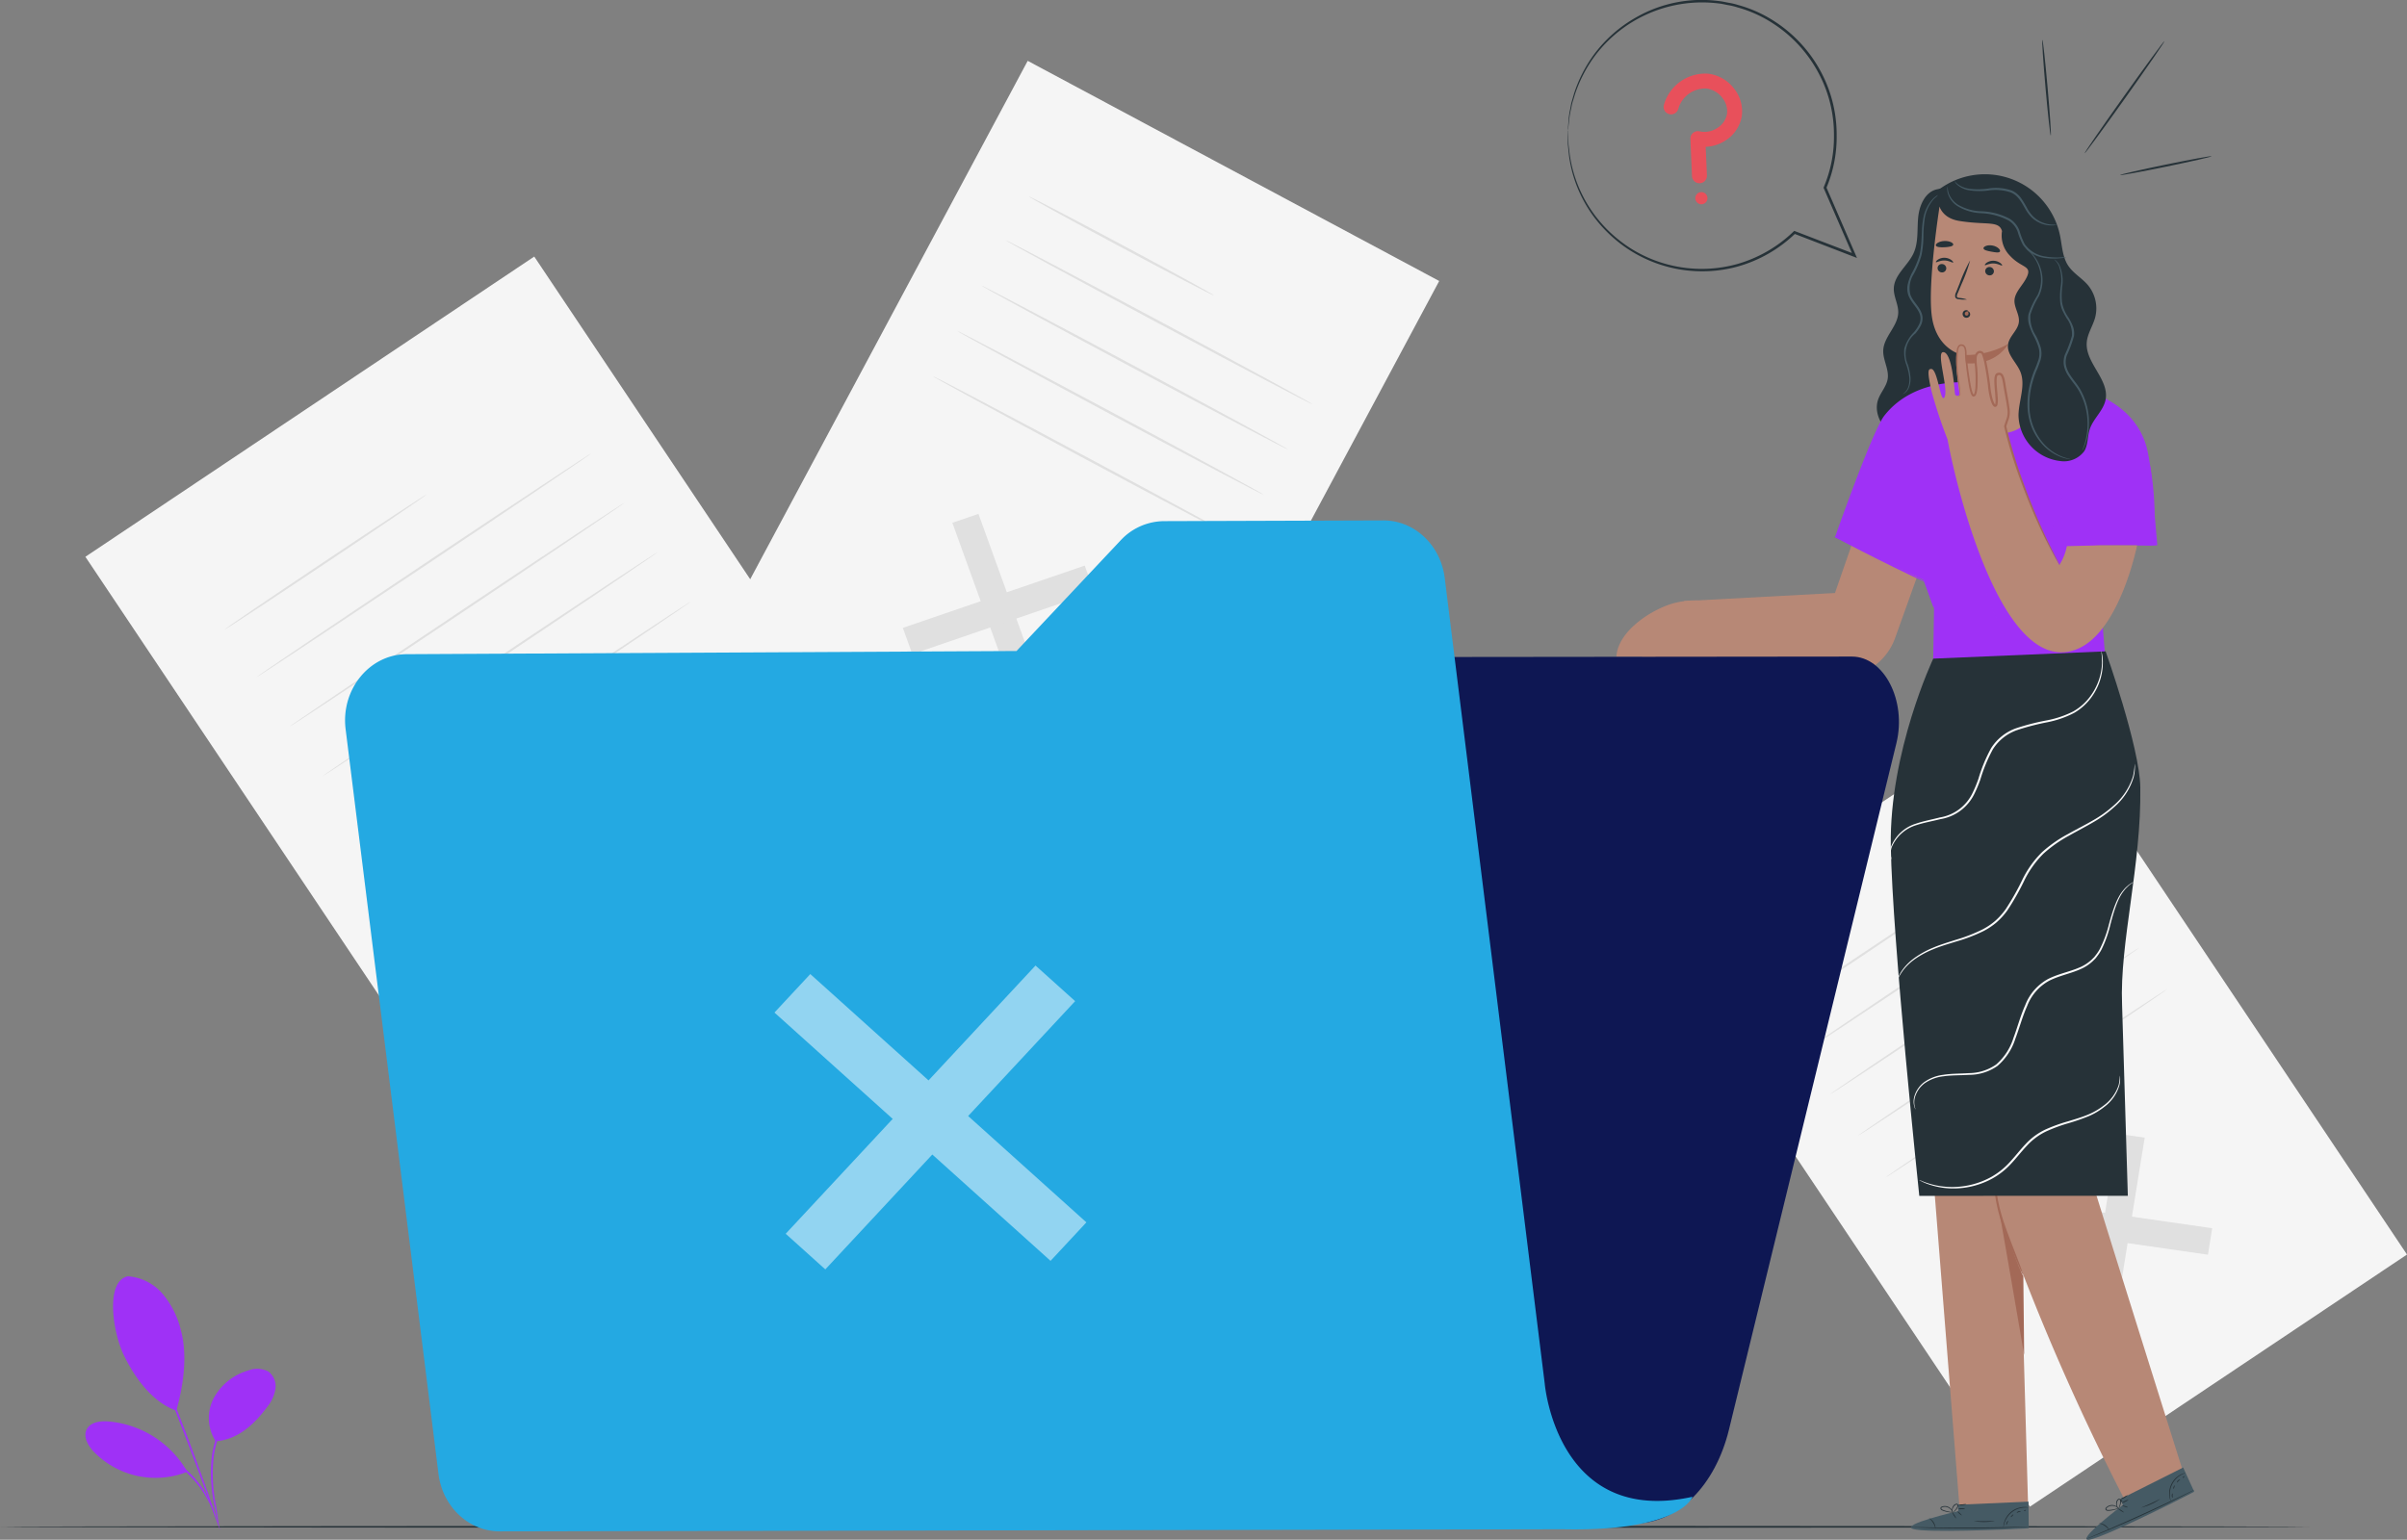 <svg xmlns="http://www.w3.org/2000/svg" xmlns:xlink="http://www.w3.org/1999/xlink" width="435.494" height="278.672" viewBox="0 0 435.494 278.672">
  <rect x="0" y="0" width="435.494" height="278.672" fill="#808080" stroke="none"/>
  <defs>
    <linearGradient id="linear-gradient" x1="0.5" x2="0.5" y2="1" gradientUnits="objectBoundingBox">
      <stop offset="0" stop-color="#9f31f6"/>
      <stop offset="1" stop-color="#9f31f6"/>
    </linearGradient>
  </defs>
  <g id="Group_17795" data-name="Group 17795" transform="translate(-86.334 -50.155)">
    <g id="Background_Complete" data-name="Background Complete" transform="translate(101.783 61.166)">
      <g id="Group_17565" data-name="Group 17565" transform="translate(0 35.426)">
        <g id="Group_17549" data-name="Group 17549">
          <rect id="Rectangle_1405" data-name="Rectangle 1405" width="97.727" height="143.9" transform="matrix(0.831, -0.556, 0.556, 0.831, 0, 54.333)" fill="#f5f5f5"/>
        </g>
        <g id="Group_17552" data-name="Group 17552" transform="translate(77.965 93.586)">
          <g id="Group_17550" data-name="Group 17550" transform="translate(0 14.535)">
            <path id="Path_6721" data-name="Path 6721" d="M256.671,277.441l-.922,5.705-40.381-5.817.922-5.705Z" transform="translate(-215.368 -271.624)" fill="#e0e0e0"/>
          </g>
          <g id="Group_17551" data-name="Group 17551" transform="translate(14.542)">
            <path id="Path_6722" data-name="Path 6722" d="M241.879,251.546l5.795.835-6.425,39.758-5.795-.835Z" transform="translate(-235.454 -251.546)" fill="#e0e0e0"/>
          </g>
        </g>
        <g id="Group_17554" data-name="Group 17554" transform="translate(87.448 45.406)">
          <g id="Group_17553" data-name="Group 17553">
            <path id="Path_6723" data-name="Path 6723" d="M228.466,184.995" transform="translate(-228.466 -184.995)" fill="none" stroke="#fff" stroke-width="1"/>
          </g>
        </g>
        <g id="Group_17556" data-name="Group 17556" transform="translate(25.166 43.052)">
          <g id="Group_17555" data-name="Group 17555">
            <path id="Path_6724" data-name="Path 6724" d="M179.007,181.745c.058.087-8.083,5.633-18.18,12.387s-18.333,12.161-18.391,12.074,8.081-5.632,18.181-12.388S178.949,181.658,179.007,181.745Z" transform="translate(-142.436 -181.744)" fill="#e0e0e0"/>
          </g>
        </g>
        <g id="Group_17558" data-name="Group 17558" transform="translate(30.934 35.554)">
          <g id="Group_17557" data-name="Group 17557">
            <path id="Path_6725" data-name="Path 6725" d="M211.08,171.387c.058.087-13.479,9.243-30.232,20.447S150.461,212.057,150.4,211.97s13.476-9.24,30.235-20.45S211.022,171.3,211.08,171.387Z" transform="translate(-150.403 -171.386)" fill="#e0e0e0"/>
          </g>
        </g>
        <g id="Group_17560" data-name="Group 17560" transform="translate(36.922 44.506)">
          <g id="Group_17559" data-name="Group 17559">
            <path id="Path_6726" data-name="Path 6726" d="M219.351,183.753c.058.087-13.479,9.243-30.232,20.448s-30.387,20.222-30.445,20.136,13.476-9.241,30.235-20.45S219.293,183.667,219.351,183.753Z" transform="translate(-158.675 -183.752)" fill="#e0e0e0"/>
          </g>
        </g>
        <g id="Group_17562" data-name="Group 17562" transform="translate(42.91 53.459)">
          <g id="Group_17561" data-name="Group 17561">
            <path id="Path_6727" data-name="Path 6727" d="M227.622,196.12c.058.086-13.479,9.242-30.232,20.447S167,236.79,166.946,236.7s13.476-9.241,30.235-20.45S227.564,196.033,227.622,196.12Z" transform="translate(-166.946 -196.119)" fill="#e0e0e0"/>
          </g>
        </g>
        <g id="Group_17564" data-name="Group 17564" transform="translate(48.898 62.412)">
          <g id="Group_17563" data-name="Group 17563">
            <path id="Path_6728" data-name="Path 6728" d="M235.894,208.486c.058.087-13.479,9.243-30.232,20.447s-30.387,20.223-30.445,20.136,13.476-9.24,30.235-20.449S235.836,208.4,235.894,208.486Z" transform="translate(-175.217 -208.485)" fill="#e0e0e0"/>
          </g>
        </g>
      </g>
      <g id="Group_17582" data-name="Group 17582" transform="translate(284.635 115.588)">
        <g id="Group_17566" data-name="Group 17566" transform="translate(0 0)">
          <rect id="Rectangle_1406" data-name="Rectangle 1406" width="82.074" height="120.851" transform="translate(0 45.63) rotate(-33.777)" fill="#f5f5f5"/>
        </g>
        <g id="Group_17569" data-name="Group 17569" transform="translate(65.478 78.597)">
          <g id="Group_17567" data-name="Group 17567" transform="translate(0 12.207)">
            <path id="Path_6729" data-name="Path 6729" d="M625.973,363.317l-.774,4.791-33.913-4.886.774-4.791Z" transform="translate(-591.285 -358.431)" fill="#e0e0e0"/>
          </g>
          <g id="Group_17568" data-name="Group 17568" transform="translate(12.213)">
            <path id="Path_6730" data-name="Path 6730" d="M613.55,341.569l4.866.7-5.4,33.39-4.866-.7Z" transform="translate(-608.155 -341.569)" fill="#e0e0e0"/>
          </g>
        </g>
        <g id="Group_17571" data-name="Group 17571" transform="translate(73.441 38.134)">
          <g id="Group_17570" data-name="Group 17570">
            <path id="Path_6731" data-name="Path 6731" d="M602.285,285.678" transform="translate(-602.285 -285.678)" fill="none" stroke="#fff" stroke-width="1"/>
          </g>
        </g>
        <g id="Group_17573" data-name="Group 17573" transform="translate(21.135 36.156)">
          <g id="Group_17572" data-name="Group 17572">
            <path id="Path_6732" data-name="Path 6732" d="M560.749,282.948c.058.087-6.771,4.756-15.252,10.428s-15.4,10.2-15.462,10.115,6.77-4.754,15.253-10.429S560.691,282.861,560.749,282.948Z" transform="translate(-530.034 -282.946)" fill="#e0e0e0"/>
          </g>
        </g>
        <g id="Group_17575" data-name="Group 17575" transform="translate(25.979 29.859)">
          <g id="Group_17574" data-name="Group 17574">
            <path id="Path_6733" data-name="Path 6733" d="M587.684,274.249c.058.087-11.3,7.788-25.372,17.2s-25.527,16.972-25.585,16.886,11.3-7.785,25.375-17.2S587.626,274.163,587.684,274.249Z" transform="translate(-536.726 -274.248)" fill="#e0e0e0"/>
          </g>
        </g>
        <g id="Group_17577" data-name="Group 17577" transform="translate(31.008 37.378)">
          <g id="Group_17576" data-name="Group 17576">
            <path id="Path_6734" data-name="Path 6734" d="M594.631,284.635c.058.086-11.3,7.787-25.373,17.2s-25.527,16.972-25.585,16.886,11.3-7.785,25.375-17.2S594.573,284.548,594.631,284.635Z" transform="translate(-543.673 -284.634)" fill="#e0e0e0"/>
          </g>
        </g>
        <g id="Group_17579" data-name="Group 17579" transform="translate(36.037 44.896)">
          <g id="Group_17578" data-name="Group 17578">
            <path id="Path_6735" data-name="Path 6735" d="M601.577,295.02c.058.087-11.3,7.788-25.373,17.2S550.677,329.19,550.619,329.1s11.3-7.785,25.375-17.2S601.519,294.934,601.577,295.02Z" transform="translate(-550.619 -295.019)" fill="#e0e0e0"/>
          </g>
        </g>
        <g id="Group_17581" data-name="Group 17581" transform="translate(41.066 52.415)">
          <g id="Group_17580" data-name="Group 17580">
            <path id="Path_6736" data-name="Path 6736" d="M608.524,305.406c.058.087-11.3,7.787-25.373,17.2s-25.527,16.972-25.585,16.886,11.3-7.785,25.375-17.2S608.466,305.32,608.524,305.406Z" transform="translate(-557.566 -305.405)" fill="#e0e0e0"/>
          </g>
        </g>
      </g>
      <g id="Group_17599" data-name="Group 17599" transform="translate(111.874)">
        <g id="Group_17583" data-name="Group 17583" transform="translate(0)">
          <rect id="Rectangle_1407" data-name="Rectangle 1407" width="84.413" height="124.295" transform="matrix(0.882, 0.472, -0.472, 0.882, 58.618, 0)" fill="#f5f5f5"/>
        </g>
        <g id="Group_17586" data-name="Group 17586" transform="translate(36.023 81.989)">
          <g id="Group_17584" data-name="Group 17584" transform="translate(8.96)">
            <path id="Path_6737" data-name="Path 6737" d="M341.051,219.732l-4.723,1.617-11.987-33.138,4.723-1.617Z" transform="translate(-324.341 -186.594)" fill="#e0e0e0"/>
          </g>
          <g id="Group_17585" data-name="Group 17585" transform="translate(0 9.365)">
            <path id="Path_6738" data-name="Path 6738" d="M344.875,199.529l1.72,4.755-32.91,11.271-1.72-4.755Z" transform="translate(-311.964 -199.529)" fill="#e0e0e0"/>
          </g>
        </g>
        <g id="Group_17588" data-name="Group 17588" transform="translate(100.98 63.011)">
          <g id="Group_17587" data-name="Group 17587">
            <path id="Path_6739" data-name="Path 6739" d="M401.689,160.379" transform="translate(-401.689 -160.379)" fill="none" stroke="#fff" stroke-width="1"/>
          </g>
        </g>
        <g id="Group_17590" data-name="Group 17590" transform="translate(58.806 24.536)">
          <g id="Group_17589" data-name="Group 17589">
            <path id="Path_6740" data-name="Path 6740" d="M376.946,125.158c-.058.109-7.608-3.815-16.86-8.763s-16.71-9.05-16.652-9.159S351.04,111.051,360.3,116,377,125.05,376.946,125.158Z" transform="translate(-343.434 -107.234)" fill="#e0e0e0"/>
          </g>
        </g>
        <g id="Group_17592" data-name="Group 17592" transform="translate(54.58 32.44)">
          <g id="Group_17591" data-name="Group 17591">
            <path id="Path_6741" data-name="Path 6741" d="M393.2,147.888c-.058.109-12.553-6.46-27.9-14.67s-27.754-14.957-27.7-15.066,12.55,6.458,27.906,14.671S393.255,147.779,393.2,147.888Z" transform="translate(-337.597 -118.151)" fill="#e0e0e0"/>
          </g>
        </g>
        <g id="Group_17594" data-name="Group 17594" transform="translate(50.192 40.643)">
          <g id="Group_17593" data-name="Group 17593">
            <path id="Path_6742" data-name="Path 6742" d="M387.136,159.22c-.059.109-12.553-6.46-27.9-14.67s-27.754-14.957-27.7-15.066,12.551,6.458,27.907,14.672S387.194,159.111,387.136,159.22Z" transform="translate(-331.536 -129.482)" fill="#e0e0e0"/>
          </g>
        </g>
        <g id="Group_17596" data-name="Group 17596" transform="translate(45.805 48.847)">
          <g id="Group_17595" data-name="Group 17595">
            <path id="Path_6743" data-name="Path 6743" d="M381.076,170.551c-.058.109-12.553-6.46-27.9-14.67s-27.754-14.957-27.7-15.066,12.55,6.458,27.907,14.672S381.134,170.443,381.076,170.551Z" transform="translate(-325.476 -140.814)" fill="#e0e0e0"/>
          </g>
        </g>
        <g id="Group_17598" data-name="Group 17598" transform="translate(41.417 57.051)">
          <g id="Group_17597" data-name="Group 17597">
            <path id="Path_6744" data-name="Path 6744" d="M375.015,181.883c-.059.109-12.553-6.46-27.9-14.67s-27.754-14.957-27.7-15.066,12.551,6.458,27.907,14.672S375.073,181.775,375.015,181.883Z" transform="translate(-319.415 -152.146)" fill="#e0e0e0"/>
          </g>
        </g>
      </g>
    </g>
    <g id="Floor" transform="translate(86.334 326.298)">
      <g id="Group_17604" data-name="Group 17604">
        <g id="Group_17603" data-name="Group 17603">
          <path id="Path_6746" data-name="Path 6746" d="M504.3,439.756c0,.1-93.571.189-208.971.189-115.44,0-208.992-.085-208.992-.189s93.552-.188,208.992-.188C410.726,439.568,504.3,439.653,504.3,439.756Z" transform="translate(-86.334 -439.568)" fill="#263238"/>
        </g>
      </g>
    </g>
    <g id="Plant" transform="translate(101.783 281.147)">
      <g id="Group_17614" data-name="Group 17614">
        <g id="Group_17605" data-name="Group 17605" transform="translate(5.006)">
          <path id="Path_6747" data-name="Path 6747" d="M117.266,377.2a9.126,9.126,0,0,1,6.36,3.257,16.111,16.111,0,0,1,3.238,6.524c1.225,4.578.472,9.98-.834,14.536-4.955-1.772-8.012-7.057-9.394-9.836-2.184-4.392-3.465-13.655.631-14.481" transform="translate(-114.589 -377.201)" fill="#9f31f6"/>
        </g>
        <g id="Group_17606" data-name="Group 17606" transform="translate(22.34 16.737)">
          <path id="Path_6748" data-name="Path 6748" d="M139.77,413.448a7.786,7.786,0,0,1-.365-7.809,10.342,10.342,0,0,1,6.227-5,4.355,4.355,0,0,1,3.665.175,3.331,3.331,0,0,1,1.281,3.122,6.746,6.746,0,0,1-1.425,3.2c-2.409,3.263-5.341,5.978-9.382,6.313" transform="translate(-138.532 -400.32)" fill="#9f31f6"/>
        </g>
        <g id="Group_17608" data-name="Group 17608" transform="translate(22.681 22.269)">
          <g id="Group_17607" data-name="Group 17607">
            <path id="Path_6749" data-name="Path 6749" d="M140.445,430.855a5.47,5.47,0,0,1-.222-.951l-.51-2.609a27.324,27.324,0,0,1-.542-8.763,16.725,16.725,0,0,1,3.251-8.121,11.393,11.393,0,0,1,1.88-1.9,7,7,0,0,1,.59-.424c.138-.091.214-.134.221-.124a17.855,17.855,0,0,0-2.5,2.6,17.27,17.27,0,0,0-3.1,8.02,29.422,29.422,0,0,0,.441,8.674c.177,1.108.321,2.005.4,2.629A5.157,5.157,0,0,1,140.445,430.855Z" transform="translate(-139.003 -407.961)" fill="#9f31f6"/>
          </g>
        </g>
        <g id="Group_17610" data-name="Group 17610" transform="translate(9.279 6.968)">
          <g id="Group_17609" data-name="Group 17609">
            <path id="Path_6750" data-name="Path 6750" d="M120.493,386.826a2,2,0,0,1,.2.376l.511,1.1c.438.961,1.053,2.359,1.8,4.093,1.493,3.467,3.489,8.286,5.572,13.656s3.858,10.278,5.093,13.846c.618,1.783,1.105,3.23,1.43,4.235.15.476.271.86.366,1.159a1.929,1.929,0,0,1,.106.412,2.025,2.025,0,0,1-.171-.389l-.428-1.137-1.532-4.2c-1.293-3.545-3.1-8.433-5.184-13.8s-4.041-10.2-5.476-13.686l-1.7-4.134c-.185-.463-.334-.838-.451-1.129A1.969,1.969,0,0,1,120.493,386.826Z" transform="translate(-120.492 -386.826)" fill="#9f31f6"/>
          </g>
        </g>
        <g id="Group_17611" data-name="Group 17611" transform="translate(0 26.239)">
          <path id="Path_6751" data-name="Path 6751" d="M125.914,422.247a18.209,18.209,0,0,0-14.133-8.781c-1.465-.106-3.227.14-3.88,1.455s.221,2.878,1.218,3.959a15.56,15.56,0,0,0,16.849,3.761" transform="translate(-107.674 -413.445)" fill="#9f31f6"/>
        </g>
        <g id="Group_17613" data-name="Group 17613" transform="translate(6.338 30.171)">
          <g id="Group_17612" data-name="Group 17612">
            <path id="Path_6752" data-name="Path 6752" d="M116.429,418.888a4.746,4.746,0,0,1,.917.034,8.884,8.884,0,0,1,1.07.124c.413.077.893.122,1.4.264a16.125,16.125,0,0,1,1.669.464,18.11,18.11,0,0,1,1.862.707,20.279,20.279,0,0,1,3.922,2.325,19.849,19.849,0,0,1,3.242,3.208,17.324,17.324,0,0,1,1.142,1.633,14.565,14.565,0,0,1,.849,1.512,13.472,13.472,0,0,1,.583,1.3,8.208,8.208,0,0,1,.364,1.014,4.762,4.762,0,0,1,.239.886c-.073.026-.426-1.24-1.4-3.093a15.911,15.911,0,0,0-.874-1.47,18.338,18.338,0,0,0-1.149-1.588,20.591,20.591,0,0,0-3.2-3.133,21.047,21.047,0,0,0-3.842-2.309,18.891,18.891,0,0,0-1.822-.726,17.056,17.056,0,0,0-1.637-.5C117.731,419.033,116.421,418.962,116.429,418.888Z" transform="translate(-116.429 -418.876)" fill="#9f31f6"/>
          </g>
        </g>
      </g>
    </g>
    <g id="Character" transform="translate(378.781 57.36)">
      <g id="Group_17780" data-name="Group 17780">
        <g id="Group_17618" data-name="Group 17618" transform="translate(47.12 25.567)">
          <g id="Group_17615" data-name="Group 17615">
            <path id="Path_6753" data-name="Path 6753" d="M566.225,104.9c-2.128.49-3.165,2.939-3.367,5.115s.076,4.472-.838,6.456c-1.028,2.233-3.484,3.88-3.565,6.337-.05,1.5.84,2.907.8,4.405-.07,2.461-2.579,4.321-2.711,6.779-.095,1.77,1.084,3.469.8,5.219-.221,1.362-1.281,2.435-1.729,3.739-.894,2.6.893,5.464,3.221,6.929a10.557,10.557,0,0,0,15.382-4.915c1.288-3.127,1.006-6.647.727-10.017Q573.634,119.2,573,103.4" transform="translate(-555.378 -103.399)" fill="#263238"/>
          </g>
          <g id="Group_17617" data-name="Group 17617" transform="translate(4.664 2.335)">
            <g id="Group_17616" data-name="Group 17616">
              <path id="Path_6754" data-name="Path 6754" d="M561.823,142.851a2.553,2.553,0,0,0,.973-1.157,4.107,4.107,0,0,0,.248-1.767,9.788,9.788,0,0,0-.528-2.344,6.689,6.689,0,0,1-.378-2.968,6.77,6.77,0,0,1,1.725-2.963,6.607,6.607,0,0,0,.977-1.486,2.4,2.4,0,0,0,.114-1.736c-.374-1.183-1.533-2.053-2.065-3.418a3.689,3.689,0,0,1-.117-2.113,8.575,8.575,0,0,1,.7-1.9,16.22,16.22,0,0,0,1.439-3.406c.508-2.3.271-4.489.617-6.289a6.982,6.982,0,0,1,1.83-3.858,4.124,4.124,0,0,1,.957-.682,1.651,1.651,0,0,1,.383-.143,5.849,5.849,0,0,0-1.236.929,7.044,7.044,0,0,0-1.672,3.8,23.706,23.706,0,0,0-.2,2.926,17.886,17.886,0,0,1-.34,3.4,16.155,16.155,0,0,1-1.443,3.486,4.762,4.762,0,0,0-.562,3.718c.46,1.232,1.626,2.107,2.063,3.439a2.764,2.764,0,0,1-.135,1.99,6.916,6.916,0,0,1-1.038,1.562,4.748,4.748,0,0,0-1.361,5.639,9.658,9.658,0,0,1,.482,2.408,4.131,4.131,0,0,1-.324,1.835,2.2,2.2,0,0,1-.742.914A1.2,1.2,0,0,1,561.823,142.851Z" transform="translate(-561.821 -106.624)" fill="#455a64"/>
            </g>
          </g>
        </g>
        <path id="Path_6755" data-name="Path 6755" d="M539.335,180.366,532.8,199.2l-27.252,1.461L501,210.778l28.451,2.879a10.75,10.75,0,0,0,14.227-6.309l7.593-21.194Z" transform="translate(-493.248 -99.079)" fill="#b78876"/>
        <g id="Group_17623" data-name="Group 17623" transform="translate(51.813 134.083)">
          <g id="Group_17621" data-name="Group 17621">
            <g id="Group_17619" data-name="Group 17619">
              <path id="Path_6756" data-name="Path 6756" d="M612.5,378.106s-19.972-63.431-20.4-65.491c-.383-1.861,7.248-47.508,8.209-59.322L573.333,254.3l0,.2-11.47.636L572.133,384.86h12.418l-1.231-43.04a419.186,419.186,0,0,0,18.63,41.508Z" transform="translate(-561.86 -253.293)" fill="#b78876"/>
            </g>
            <g id="Group_17620" data-name="Group 17620" transform="translate(17.165 76.557)">
              <path id="Path_6757" data-name="Path 6757" d="M590.372,386.437c.011-.394-.151-14.42-.151-14.42-.155.839-4.761-12.179-4.649-12.97C585.629,358.637,590.372,386.437,590.372,386.437Z" transform="translate(-585.57 -359.042)" fill="#a36957"/>
            </g>
          </g>
          <g id="Group_17622" data-name="Group 17622" transform="translate(16.542 70.399)">
            <path id="Path_6758" data-name="Path 6758" d="M584.809,350.535a2.905,2.905,0,0,0-.08.786,20.728,20.728,0,0,0,.017,2.15c.017.455.064.951.124,1.483s.14,1.1.264,1.69a28.831,28.831,0,0,0,1.015,3.779c.9,2.624,1.9,4.919,2.6,6.585l.864,1.961a2.9,2.9,0,0,0,.368.7,2.963,2.963,0,0,0-.219-.759c-.167-.479-.42-1.166-.743-2.01-.638-1.693-1.589-4.006-2.483-6.607a32.773,32.773,0,0,1-1.033-3.723c-.131-.578-.215-1.137-.3-1.659s-.136-1.011-.172-1.46c-.085-.9-.124-1.626-.146-2.131A2.939,2.939,0,0,0,584.809,350.535Z" transform="translate(-584.709 -350.535)" fill="#a36957"/>
          </g>
        </g>
        <g id="Group_17655" data-name="Group 17655" transform="translate(53.305 264.57)">
          <g id="Group_17654" data-name="Group 17654" transform="translate(0 0)">
            <g id="Group_17625" data-name="Group 17625" transform="translate(0.001)">
              <g id="Group_17624" data-name="Group 17624">
                <path id="Path_6759" data-name="Path 6759" d="M572.469,435.254l-.005-1.166,12.72-.554.035,4.811-.785.053c-3.491.2-17.767.793-20.1.093C561.724,437.708,572.469,435.254,572.469,435.254Z" transform="translate(-563.923 -433.534)" fill="#455a64"/>
              </g>
            </g>
            <g id="Group_17627" data-name="Group 17627" transform="translate(0 4.512)">
              <g id="Group_17626" data-name="Group 17626">
                <path id="Path_6760" data-name="Path 6760" d="M585.4,439.773a1.11,1.11,0,0,1-.217.025l-.625.04-2.3.108c-1.942.077-4.628.147-7.594.161s-5.653-.035-7.6-.095l-2.3-.087-.625-.035a1.108,1.108,0,0,1-.218-.022,1.2,1.2,0,0,1,.219-.008l.626.006,2.3.038c1.943.032,4.628.062,7.593.049s5.648-.067,7.591-.116l2.3-.059.625-.012A1.2,1.2,0,0,1,585.4,439.773Z" transform="translate(-563.921 -439.767)" fill="#263238"/>
              </g>
            </g>
            <g id="Group_17629" data-name="Group 17629" transform="translate(3.205 2.951)">
              <g id="Group_17628" data-name="Group 17628">
                <path id="Path_6761" data-name="Path 6761" d="M569.57,439.589a3.343,3.343,0,0,0-1.221-1.974,2.043,2.043,0,0,1,1.221,1.974Z" transform="translate(-568.349 -437.61)" fill="#263238"/>
              </g>
            </g>
            <g id="Group_17631" data-name="Group 17631" transform="translate(7.476 1.969)">
              <g id="Group_17630" data-name="Group 17630">
                <path id="Path_6762" data-name="Path 6762" d="M574.926,437.306c-.036.022-.216-.194-.4-.484s-.307-.544-.272-.566.215.193.4.484S574.962,437.283,574.926,437.306Z" transform="translate(-574.247 -436.254)" fill="#263238"/>
              </g>
            </g>
            <g id="Group_17633" data-name="Group 17633" transform="translate(8.382 1.765)">
              <g id="Group_17632" data-name="Group 17632">
                <path id="Path_6763" data-name="Path 6763" d="M576.294,436.682c-.028.032-.228-.1-.447-.3s-.374-.379-.345-.41.229.1.447.3S576.322,436.651,576.294,436.682Z" transform="translate(-575.498 -435.971)" fill="#263238"/>
              </g>
            </g>
            <g id="Group_17635" data-name="Group 17635" transform="translate(8.498 1.211)">
              <g id="Group_17634" data-name="Group 17634">
                <path id="Path_6764" data-name="Path 6764" d="M576.982,435.274a1.477,1.477,0,0,1-.66.087,1.5,1.5,0,0,1-.662-.067,1.487,1.487,0,0,1,.66-.087A1.506,1.506,0,0,1,576.982,435.274Z" transform="translate(-575.66 -435.207)" fill="#263238"/>
              </g>
            </g>
            <g id="Group_17637" data-name="Group 17637" transform="translate(8.543 0.423)">
              <g id="Group_17636" data-name="Group 17636">
                <path id="Path_6765" data-name="Path 6765" d="M577.218,434.131a1.864,1.864,0,0,1-1.5.118,4.141,4.141,0,0,1,.749-.054A4.09,4.09,0,0,1,577.218,434.131Z" transform="translate(-575.721 -434.119)" fill="#263238"/>
              </g>
            </g>
            <g id="Group_17639" data-name="Group 17639" transform="translate(5.334 0.787)">
              <g id="Group_17638" data-name="Group 17638">
                <path id="Path_6766" data-name="Path 6766" d="M573.676,435.753a2.334,2.334,0,0,1-.813,0,4.77,4.77,0,0,1-.867-.187,2.378,2.378,0,0,1-.5-.2.437.437,0,0,1-.2-.251.319.319,0,0,1,.122-.326,1.491,1.491,0,0,1,1.845.429,1.447,1.447,0,0,1,.267.542.46.46,0,0,1,.022.22,2.308,2.308,0,0,0-.374-.693,1.465,1.465,0,0,0-.7-.449,1.265,1.265,0,0,0-.969.07c-.129.1-.078.248.066.333a2.47,2.47,0,0,0,.458.194,5.631,5.631,0,0,0,.838.214C573.366,435.728,573.676,435.728,573.676,435.753Z" transform="translate(-571.288 -434.621)" fill="#263238"/>
              </g>
            </g>
            <g id="Group_17641" data-name="Group 17641" transform="translate(7.408 0.383)">
              <g id="Group_17640" data-name="Group 17640">
                <path id="Path_6767" data-name="Path 6767" d="M574.256,435.64a.8.8,0,0,1-.1-.564,1.326,1.326,0,0,1,.22-.6.815.815,0,0,1,.675-.417.324.324,0,0,1,.252.374.9.9,0,0,1-.137.364,2.447,2.447,0,0,1-.382.493,1.17,1.17,0,0,1-.464.331c-.015-.02.161-.146.384-.4a2.847,2.847,0,0,0,.339-.489c.111-.172.186-.481-.018-.518-.2-.019-.411.185-.534.347a1.353,1.353,0,0,0-.228.53A3.046,3.046,0,0,0,574.256,435.64Z" transform="translate(-574.154 -434.063)" fill="#263238"/>
              </g>
            </g>
            <g id="Group_17643" data-name="Group 17643" transform="translate(16.718 0.975)">
              <g id="Group_17642" data-name="Group 17642">
                <path id="Path_6768" data-name="Path 6768" d="M591.5,434.964c0,.028-.363-.033-.934.036a3.963,3.963,0,0,0-3.306,2.654c-.191.543-.209.908-.237.9a.72.72,0,0,1,0-.255,3.318,3.318,0,0,1,.135-.683,3.844,3.844,0,0,1,3.4-2.728,3.326,3.326,0,0,1,.7.015A.717.717,0,0,1,591.5,434.964Z" transform="translate(-587.014 -434.881)" fill="#263238"/>
              </g>
            </g>
            <g id="Group_17645" data-name="Group 17645" transform="translate(11.414 3.495)">
              <g id="Group_17644" data-name="Group 17644">
                <path id="Path_6769" data-name="Path 6769" d="M583.386,438.378a10.4,10.4,0,0,1-3.7.02c0-.045.83.009,1.85,0S583.381,438.334,583.386,438.378Z" transform="translate(-579.687 -438.362)" fill="#263238"/>
              </g>
            </g>
            <g id="Group_17647" data-name="Group 17647" transform="translate(17.232 3.48)">
              <g id="Group_17646" data-name="Group 17646">
                <path id="Path_6770" data-name="Path 6770" d="M588.084,438.345c.03.03-.067.175-.151.365s-.129.358-.172.356-.066-.2.033-.418S588.056,438.315,588.084,438.345Z" transform="translate(-587.724 -438.34)" fill="#263238"/>
              </g>
            </g>
            <g id="Group_17649" data-name="Group 17649" transform="translate(18.044 2.311)">
              <g id="Group_17648" data-name="Group 17648">
                <path id="Path_6771" data-name="Path 6771" d="M589.323,436.733c.03.03-.051.162-.182.295s-.261.217-.291.187.051-.161.182-.295S589.293,436.7,589.323,436.733Z" transform="translate(-588.845 -436.727)" fill="#263238"/>
              </g>
            </g>
            <g id="Group_17651" data-name="Group 17651" transform="translate(19.137 1.709)">
              <g id="Group_17650" data-name="Group 17650">
                <path id="Path_6772" data-name="Path 6772" d="M591.076,435.967c-.009.043-.177.042-.363.109s-.319.165-.353.137.072-.2.3-.282S591.088,435.928,591.076,435.967Z" transform="translate(-590.354 -435.895)" fill="#263238"/>
              </g>
            </g>
            <g id="Group_17653" data-name="Group 17653" transform="translate(20.427 1.498)">
              <g id="Group_17652" data-name="Group 17652">
                <path id="Path_6773" data-name="Path 6773" d="M592.519,435.632c.015.04-.057.1-.162.146s-.2.043-.218,0,.057-.1.162-.146S592.5,435.593,592.519,435.632Z" transform="translate(-592.137 -435.604)" fill="#263238"/>
              </g>
            </g>
          </g>
        </g>
        <g id="Group_17687" data-name="Group 17687" transform="translate(85.041 258.39)">
          <g id="Group_17686" data-name="Group 17686" transform="translate(0 0)">
            <g id="Group_17657" data-name="Group 17657">
              <g id="Group_17656" data-name="Group 17656">
                <path id="Path_6774" data-name="Path 6774" d="M614.371,431.776l-.483-1.061L625.265,425l2,4.374-.694.37c-3.1,1.617-15.884,8-18.3,8.32C605.574,438.416,614.371,431.776,614.371,431.776Z" transform="translate(-607.758 -424.998)" fill="#455a64"/>
              </g>
            </g>
            <g id="Group_17659" data-name="Group 17659" transform="translate(0.001 4.036)">
              <g id="Group_17658" data-name="Group 17658">
                <path id="Path_6775" data-name="Path 6775" d="M627.311,430.573a1.271,1.271,0,0,1-.189.112l-.553.292-2.054,1.04c-1.74.866-4.161,2.03-6.862,3.258s-5.171,2.283-6.968,3.025l-2.134.863-.584.224a1.146,1.146,0,0,1-.208.069,1.112,1.112,0,0,1,.2-.1l.573-.251,2.115-.908c1.785-.767,4.247-1.839,6.946-3.065s5.126-2.374,6.878-3.214l2.075-1,.566-.266A1.222,1.222,0,0,1,627.311,430.573Z" transform="translate(-607.759 -430.572)" fill="#263238"/>
              </g>
            </g>
            <g id="Group_17661" data-name="Group 17661" transform="translate(2.246 10.075)">
              <g id="Group_17660" data-name="Group 17660">
                <path id="Path_6776" data-name="Path 6776" d="M612.783,440.232a3.347,3.347,0,0,0-1.923-1.3,2.044,2.044,0,0,1,1.923,1.3Z" transform="translate(-610.86 -438.914)" fill="#263238"/>
              </g>
            </g>
            <g id="Group_17663" data-name="Group 17663" transform="translate(5.741 7.436)">
              <g id="Group_17662" data-name="Group 17662">
                <path id="Path_6777" data-name="Path 6777" d="M616.734,435.959c-.023.035-.276-.089-.564-.277s-.5-.371-.48-.406.276.089.564.278S616.757,435.924,616.734,435.959Z" transform="translate(-615.689 -435.27)" fill="#263238"/>
              </g>
            </g>
            <g id="Group_17665" data-name="Group 17665" transform="translate(6.484 6.873)">
              <g id="Group_17664" data-name="Group 17664">
                <path id="Path_6778" data-name="Path 6778" d="M617.727,434.828c-.013.041-.25,0-.529-.087s-.5-.193-.483-.233.25,0,.529.087S617.739,434.787,617.727,434.828Z" transform="translate(-616.714 -434.492)" fill="#263238"/>
              </g>
            </g>
            <g id="Group_17667" data-name="Group 17667" transform="translate(6.395 5.845)">
              <g id="Group_17666" data-name="Group 17666">
                <path id="Path_6779" data-name="Path 6779" d="M617.79,433.081c.017.038-.236.195-.567.349a1.489,1.489,0,0,1-.631.211c-.018-.038.235-.195.566-.35A1.493,1.493,0,0,1,617.79,433.081Z" transform="translate(-616.591 -433.072)" fill="#263238"/>
              </g>
            </g>
            <g id="Group_17669" data-name="Group 17669" transform="translate(6.13 4.991)">
              <g id="Group_17668" data-name="Group 17668">
                <path id="Path_6780" data-name="Path 6780" d="M617.543,431.9c.028.029-.2.294-.583.5a1.289,1.289,0,0,1-.735.222,4,4,0,0,1,.661-.357A4.136,4.136,0,0,1,617.543,431.9Z" transform="translate(-616.226 -431.892)" fill="#263238"/>
              </g>
            </g>
            <g id="Group_17671" data-name="Group 17671" transform="translate(3.444 6.796)">
              <g id="Group_17670" data-name="Group 17670">
                <path id="Path_6781" data-name="Path 6781" d="M615.011,434.887a2.344,2.344,0,0,1-.743.331,4.732,4.732,0,0,1-.867.184,2.344,2.344,0,0,1-.536.019.441.441,0,0,1-.287-.147.319.319,0,0,1-.022-.347,1.49,1.49,0,0,1,1.859-.364,1.452,1.452,0,0,1,.466.384c.087.113.117.187.109.191a2.3,2.3,0,0,0-.623-.479,1.463,1.463,0,0,0-.819-.125,1.261,1.261,0,0,0-.855.46c-.078.14.03.258.2.277a2.435,2.435,0,0,0,.5-.011,5.534,5.534,0,0,0,.853-.148C614.718,434.991,615,434.864,615.011,434.887Z" transform="translate(-612.515 -434.386)" fill="#263238"/>
              </g>
            </g>
            <g id="Group_17673" data-name="Group 17673" transform="translate(5.384 5.65)">
              <g id="Group_17672" data-name="Group 17672">
                <path id="Path_6782" data-name="Path 6782" d="M615.576,434.574a.8.8,0,0,1-.319-.476,1.343,1.343,0,0,1-.043-.633.818.818,0,0,1,.446-.657c.182-.056.606.31.635.447.046.136-.214.066-.227.18a2.5,2.5,0,0,1-.147.607,1.161,1.161,0,0,1-.288.492c-.021-.012.088-.2.185-.526a2.837,2.837,0,0,0,.109-.586c.031-.2-.027-.515-.228-.465-.193.067-.3.337-.345.536a1.341,1.341,0,0,0,.009.577A3,3,0,0,0,615.576,434.574Z" transform="translate(-615.195 -432.802)" fill="#263238"/>
              </g>
            </g>
            <g id="Group_17675" data-name="Group 17675" transform="translate(14.982 0.986)">
              <g id="Group_17674" data-name="Group 17674">
                <path id="Path_6783" data-name="Path 6783" d="M631.358,426.363c.009.028-.345.119-.838.416a3.963,3.963,0,0,0-1.928,3.775c.048.574.182.914.154.922a.739.739,0,0,1-.106-.232,3.319,3.319,0,0,1-.156-.678,3.846,3.846,0,0,1,1.981-3.88,3.344,3.344,0,0,1,.641-.271A.755.755,0,0,1,631.358,426.363Z" transform="translate(-628.453 -426.361)" fill="#263238"/>
              </g>
            </g>
            <g id="Group_17677" data-name="Group 17677" transform="translate(9.969 5.72)">
              <g id="Group_17676" data-name="Group 17676">
                <path id="Path_6784" data-name="Path 6784" d="M624.895,432.9a10.38,10.38,0,0,1-3.366,1.533c-.014-.042.762-.331,1.688-.755S624.872,432.863,624.895,432.9Z" transform="translate(-621.529 -432.899)" fill="#263238"/>
              </g>
            </g>
            <g id="Group_17679" data-name="Group 17679" transform="translate(15.445 4.681)">
              <g id="Group_17678" data-name="Group 17678">
                <path id="Path_6785" data-name="Path 6785" d="M629.233,431.466c.041.015.011.188.012.395s.029.38-.012.4-.142-.155-.141-.395S629.2,431.449,629.233,431.466Z" transform="translate(-629.092 -431.464)" fill="#263238"/>
              </g>
            </g>
            <g id="Group_17681" data-name="Group 17681" transform="translate(15.703 3.236)">
              <g id="Group_17680" data-name="Group 17680">
                <path id="Path_6786" data-name="Path 6786" d="M629.7,429.469c.04.014.02.169-.044.343s-.149.3-.189.29-.019-.168.045-.343S629.663,429.454,629.7,429.469Z" transform="translate(-629.449 -429.467)" fill="#263238"/>
              </g>
            </g>
            <g id="Group_17683" data-name="Group 17683" transform="translate(16.387 2.18)">
              <g id="Group_17682" data-name="Group 17682">
                <path id="Path_6787" data-name="Path 6787" d="M630.962,428.03c.009.043-.144.111-.287.247s-.223.282-.265.269-.018-.215.161-.381S630.958,427.989,630.962,428.03Z" transform="translate(-630.393 -428.009)" fill="#263238"/>
              </g>
            </g>
            <g id="Group_17685" data-name="Group 17685" transform="translate(17.424 1.569)">
              <g id="Group_17684" data-name="Group 17684">
                <path id="Path_6788" data-name="Path 6788" d="M632.121,427.175c.03.03-.01.119-.088.2s-.167.122-.2.093.009-.119.088-.2S632.091,427.146,632.121,427.175Z" transform="translate(-631.826 -427.166)" fill="#263238"/>
              </g>
            </g>
          </g>
        </g>
        <g id="Group_17710" data-name="Group 17710" transform="translate(39.412 61.902)">
          <g id="Group_17700" data-name="Group 17700" transform="translate(0.14)">
            <g id="Group_17699" data-name="Group 17699">
              <g id="Group_17692" data-name="Group 17692">
                <g id="Group_17691" data-name="Group 17691">
                  <g id="Group_17690" data-name="Group 17690">
                    <g id="Group_17689" data-name="Group 17689">
                      <g id="Group_17688" data-name="Group 17688">
                        <path id="Path_6789" data-name="Path 6789" d="M593.892,204.3l-2.118-25.843,10.88.194s.5-3.81-1.1-12.169c-.983-5.125-4.4-8.268-8.225-10.136v-.069l-.332-.087a31.092,31.092,0,0,0-9.966-2.6l-13.355.154s-10.2-1.273-15.849,6c-2.175,2.8-8.906,21.976-8.906,21.976l16.03,7.72-1.525-10.633s.3,7.709,1.287,10.151c.548,1.361,2.135,5.587,2.135,5.587l-.207,12.752Z" transform="translate(-544.924 -153.589)" fill="url(#linear-gradient)"/>
                      </g>
                    </g>
                  </g>
                </g>
              </g>
              <g id="Group_17693" data-name="Group 17693" transform="translate(39.618 15.402)">
                <path id="Path_6790" data-name="Path 6790" d="M601.631,180.578l-1.982,8.445h18.7l-1.23-14.159Z" transform="translate(-599.649 -174.864)" fill="url(#linear-gradient)"/>
              </g>
              <g id="Group_17695" data-name="Group 17695" transform="translate(41.381 29.16)">
                <g id="Group_17694" data-name="Group 17694">
                  <path id="Path_6791" data-name="Path 6791" d="M619.021,194.269a13.927,13.927,0,0,0-2.475-.245c-1.533-.09-3.653-.165-6-.155s-4.465.113-6,.235a13.354,13.354,0,0,0-2.469.3,16.706,16.706,0,0,0,2.485-.014c1.531-.047,3.646-.1,5.983-.114s4.452.02,5.985.035A15.874,15.874,0,0,0,619.021,194.269Z" transform="translate(-602.083 -193.868)" fill="url(#linear-gradient)"/>
                </g>
              </g>
              <g id="Group_17697" data-name="Group 17697" transform="translate(40.728 15.333)">
                <g id="Group_17696" data-name="Group 17696">
                  <path id="Path_6792" data-name="Path 6792" d="M601.248,174.768a11.213,11.213,0,0,0-.062,2.149c.014,1.325.062,3.154.14,5.174s.172,3.848.261,5.17a11.128,11.128,0,0,0,.229,2.136,11.05,11.05,0,0,0,.062-2.148c-.014-1.325-.061-3.155-.14-5.175s-.172-3.848-.261-5.17A11.1,11.1,0,0,0,601.248,174.768Z" transform="translate(-601.181 -174.768)" fill="url(#linear-gradient)"/>
                </g>
              </g>
              <g id="Group_17698" data-name="Group 17698" transform="translate(23.778 22.648)" opacity="0.3">
                <path id="Path_6793" data-name="Path 6793" d="M577.768,184.872s4.157,30.817,15.841,30c0,0,5.26-.062,6.952-3.559v-1.376Z" transform="translate(-577.768 -184.872)" fill="url(#linear-gradient)"/>
              </g>
            </g>
          </g>
          <g id="Group_17701" data-name="Group 17701" transform="translate(38.698 17.149)" opacity="0.3">
            <path id="Path_6794" data-name="Path 6794" d="M600.421,177.277l-2.237,15.107,1.448,2.651,2.384-5.184-1.009-.024Z" transform="translate(-598.184 -177.277)" fill="url(#linear-gradient)"/>
          </g>
          <g id="Group_17703" data-name="Group 17703" transform="translate(14.326 21.428)">
            <g id="Group_17702" data-name="Group 17702">
              <path id="Path_6795" data-name="Path 6795" d="M568.259,202.715a3.167,3.167,0,0,1-.316-.722c-.182-.472-.423-1.163-.7-2.023a61.49,61.49,0,0,1-1.789-6.838,49.415,49.415,0,0,1-.886-7.016c-.043-.9-.057-1.636-.043-2.142a3.166,3.166,0,0,1,.054-.786c.06,0,.1,1.116.256,2.91a65.209,65.209,0,0,0,.99,6.961c.537,2.694,1.182,5.1,1.674,6.834q.344,1.207.586,2.055A3.189,3.189,0,0,1,568.259,202.715Z" transform="translate(-564.518 -183.188)" fill="url(#linear-gradient)"/>
            </g>
          </g>
          <g id="Group_17705" data-name="Group 17705" transform="translate(21.826 46.731)">
            <g id="Group_17704" data-name="Group 17704">
              <path id="Path_6796" data-name="Path 6796" d="M575.844,221.219c-.1.03-.389-.635-.646-1.485a3.583,3.583,0,0,1-.285-1.594c.1-.03.389.634.646,1.485A3.592,3.592,0,0,1,575.844,221.219Z" transform="translate(-574.879 -218.139)" fill="url(#linear-gradient)"/>
            </g>
          </g>
          <g id="Group_17707" data-name="Group 17707" transform="translate(23.978 45.175)">
            <g id="Group_17706" data-name="Group 17706">
              <path id="Path_6797" data-name="Path 6797" d="M578.28,220.507a6.674,6.674,0,0,1-.067-4.517,15.192,15.192,0,0,1,.016,2.259A15.221,15.221,0,0,1,578.28,220.507Z" transform="translate(-577.851 -215.99)" fill="url(#linear-gradient)"/>
            </g>
          </g>
          <g id="Group_17709" data-name="Group 17709" transform="translate(0 27.957)">
            <g id="Group_17708" data-name="Group 17708">
              <path id="Path_6798" data-name="Path 6798" d="M561.226,200.452c-.047.093-3.778-1.677-8.331-3.952s-8.21-4.2-8.164-4.29,3.776,1.676,8.332,3.953S561.273,200.359,561.226,200.452Z" transform="translate(-544.73 -192.206)" fill="url(#linear-gradient)"/>
            </g>
          </g>
        </g>
        <g id="Group_17759" data-name="Group 17759" transform="translate(56.9 24.363)">
          <g id="Group_17741" data-name="Group 17741" transform="translate(0 4.806)">
            <g id="Group_17740" data-name="Group 17740">
              <g id="Group_17739" data-name="Group 17739">
                <g id="Group_17738" data-name="Group 17738">
                  <g id="Group_17737" data-name="Group 17737">
                    <g id="Group_17713" data-name="Group 17713">
                      <g id="Group_17712" data-name="Group 17712">
                        <g id="Group_17711" data-name="Group 17711">
                          <path id="Path_6799" data-name="Path 6799" d="M574.468,143.76c.083-3.662.1-7.52.1-7.52s-4.7-.9-5.516-7.086c-.781-5.894,1.4-19.726,1.4-19.726h0c6.862-2.594,13.993-.243,18.695,5.317h0l-1.167,29.736a6.384,6.384,0,0,1-6.907,5.912h0A6.743,6.743,0,0,1,574.468,143.76Z" transform="translate(-568.887 -108.375)" fill="#b78876"/>
                        </g>
                      </g>
                    </g>
                    <g id="Group_17721" data-name="Group 17721" transform="translate(0.909 10.28)">
                      <g id="Group_17716" data-name="Group 17716" transform="translate(0.304 1.134)">
                        <g id="Group_17715" data-name="Group 17715">
                          <g id="Group_17714" data-name="Group 17714">
                            <path id="Path_6800" data-name="Path 6800" d="M570.565,124.835a.79.79,0,0,0,.741.816.755.755,0,0,0,.832-.691.79.79,0,0,0-.74-.817A.756.756,0,0,0,570.565,124.835Z" transform="translate(-570.563 -124.141)" fill="#263238"/>
                          </g>
                        </g>
                      </g>
                      <g id="Group_17720" data-name="Group 17720">
                        <g id="Group_17719" data-name="Group 17719">
                          <g id="Group_17718" data-name="Group 17718">
                            <g id="Group_17717" data-name="Group 17717">
                              <path id="Path_6801" data-name="Path 6801" d="M570.154,123.365c.095.106.7-.321,1.554-.3s1.461.465,1.556.363c.046-.045-.049-.233-.315-.438a2.17,2.17,0,0,0-1.242-.418,2.085,2.085,0,0,0-1.24.366C570.2,123.134,570.107,123.318,570.154,123.365Z" transform="translate(-570.143 -122.574)" fill="#263238"/>
                            </g>
                          </g>
                        </g>
                      </g>
                    </g>
                    <g id="Group_17729" data-name="Group 17729" transform="translate(9.765 10.818)">
                      <g id="Group_17724" data-name="Group 17724" transform="translate(0.068 1.133)">
                        <g id="Group_17723" data-name="Group 17723">
                          <g id="Group_17722" data-name="Group 17722">
                            <path id="Path_6802" data-name="Path 6802" d="M582.47,125.576a.789.789,0,0,0,.741.816.754.754,0,0,0,.832-.691.79.79,0,0,0-.74-.817A.756.756,0,0,0,582.47,125.576Z" transform="translate(-582.469 -124.882)" fill="#263238"/>
                          </g>
                        </g>
                      </g>
                      <g id="Group_17728" data-name="Group 17728">
                        <g id="Group_17727" data-name="Group 17727">
                          <g id="Group_17726" data-name="Group 17726">
                            <g id="Group_17725" data-name="Group 17725">
                              <path id="Path_6803" data-name="Path 6803" d="M582.387,124.108c.1.106.706-.321,1.554-.3s1.462.465,1.557.363c.046-.045-.048-.234-.316-.438a2.161,2.161,0,0,0-1.242-.418,2.075,2.075,0,0,0-1.24.366C582.434,123.877,582.34,124.061,582.387,124.108Z" transform="translate(-582.375 -123.317)" fill="#263238"/>
                            </g>
                          </g>
                        </g>
                      </g>
                    </g>
                    <g id="Group_17733" data-name="Group 17733" transform="translate(4.382 10.76)">
                      <g id="Group_17732" data-name="Group 17732">
                        <g id="Group_17731" data-name="Group 17731">
                          <g id="Group_17730" data-name="Group 17730">
                            <path id="Path_6804" data-name="Path 6804" d="M577.089,130.307a5.586,5.586,0,0,0-1.373-.285c-.216-.028-.421-.077-.453-.226a1.106,1.106,0,0,1,.161-.639l.684-1.635a28.336,28.336,0,0,0,1.552-4.284,28.408,28.408,0,0,0-1.893,4.148q-.344.861-.657,1.646a1.256,1.256,0,0,0-.135.848.545.545,0,0,0,.348.327,1.475,1.475,0,0,0,.368.061A5.551,5.551,0,0,0,577.089,130.307Z" transform="translate(-574.94 -123.238)" fill="#263238"/>
                          </g>
                        </g>
                      </g>
                    </g>
                    <g id="Group_17736" data-name="Group 17736" transform="translate(5.685 25.88)">
                      <g id="Group_17735" data-name="Group 17735">
                        <g id="Group_17734" data-name="Group 17734">
                          <path id="Path_6805" data-name="Path 6805" d="M576.739,146.109a15.664,15.664,0,0,0,8.3-1.986s-2.11,4.176-8.255,3.442Z" transform="translate(-576.739 -144.123)" fill="#a36957"/>
                        </g>
                      </g>
                    </g>
                  </g>
                </g>
              </g>
            </g>
          </g>
          <g id="Group_17743" data-name="Group 17743" transform="translate(9.517 12.824)">
            <g id="Group_17742" data-name="Group 17742">
              <path id="Path_6806" data-name="Path 6806" d="M585.011,120.589c-.174.266-.82.148-1.544.017s-1.365-.274-1.43-.585.676-.712,1.642-.526S585.188,120.338,585.011,120.589Z" transform="translate(-582.032 -119.45)" fill="#263238"/>
            </g>
          </g>
          <g id="Group_17745" data-name="Group 17745" transform="translate(0.893 12.047)">
            <g id="Group_17744" data-name="Group 17744">
              <path id="Path_6807" data-name="Path 6807" d="M573.277,119.046c-.066.309-.757.422-1.555.463s-1.5-.017-1.592-.319.58-.768,1.54-.811S573.345,118.746,573.277,119.046Z" transform="translate(-570.121 -118.376)" fill="#263238"/>
            </g>
          </g>
          <g id="Group_17746" data-name="Group 17746" transform="translate(6.018 24.636)">
            <path id="Path_6808" data-name="Path 6808" d="M577.726,135.8a.429.429,0,0,0-.47.215.483.483,0,1,0,.289-.23" transform="translate(-577.2 -135.765)" fill="#a36957"/>
          </g>
          <g id="Group_17748" data-name="Group 17748" transform="translate(5.747 24.572)">
            <g id="Group_17747" data-name="Group 17747">
              <path id="Path_6809" data-name="Path 6809" d="M577.822,135.857c.038-.034-.136-.243-.507-.161a.644.644,0,0,0-.465.455.728.728,0,0,0,.256.77.715.715,0,0,0,.814.005.611.611,0,0,0,.261-.6c-.075-.382-.357-.442-.365-.389-.032.048.1.18.073.406a.321.321,0,0,1-.172.266.367.367,0,0,1-.367-.016.383.383,0,0,1-.13-.35.367.367,0,0,1,.2-.268C577.616,135.856,577.795,135.909,577.822,135.857Z" transform="translate(-576.825 -135.677)" fill="#263238"/>
            </g>
          </g>
          <g id="Group_17758" data-name="Group 17758" transform="translate(1.213)">
            <g id="Group_17749" data-name="Group 17749">
              <path id="Path_6810" data-name="Path 6810" d="M586.77,120.177c-.733,1.7-2.519,3-2.272,4.837.16,1.182.919,2.285.771,3.469-.185,1.487-1.73,2.518-1.949,4-.268,1.819,1.5,3.232,2.207,4.929,1.029,2.471-.287,5.25-.319,7.927a8.5,8.5,0,0,0,7.525,8.266,4.59,4.59,0,0,0,4.371-1.782c.707-1.172.566-2.66.99-3.961.632-1.937,2.478-3.356,2.868-5.356.709-3.647-3.7-6.664-3.407-10.368.124-1.582,1.1-2.962,1.516-4.494a6.585,6.585,0,0,0-1.293-5.858c-1.087-1.294-2.666-2.144-3.592-3.558-1.05-1.6-1.087-3.635-1.483-5.51a13.88,13.88,0,0,0-22.046-8.131s-1.053,4.772,3.845,5.569,7.168-.123,7.72,1.84a5.19,5.19,0,0,0,1.467,4.483C585.715,118.67,587.618,118.212,586.77,120.177Z" transform="translate(-570.563 -101.736)" fill="#263238"/>
            </g>
            <g id="Group_17751" data-name="Group 17751" transform="translate(15.871 13.345)">
              <g id="Group_17750" data-name="Group 17750">
                <path id="Path_6811" data-name="Path 6811" d="M600.637,158.358a2.011,2.011,0,0,1-.447-.046,6.619,6.619,0,0,1-1.246-.337,8.787,8.787,0,0,1-3.789-2.805,9.925,9.925,0,0,1-1.611-2.868,11.516,11.516,0,0,1-.658-3.717,15.14,15.14,0,0,1,.522-4.134,18.027,18.027,0,0,1,.693-2.094,20.85,20.85,0,0,0,.795-2.08,3.911,3.911,0,0,0-.007-2.123,11.554,11.554,0,0,0-.823-1.982,13.219,13.219,0,0,1-.843-1.962,4.239,4.239,0,0,1-.152-2.081,14.724,14.724,0,0,1,1.606-3.408,6.485,6.485,0,0,0,.655-3.084,7.288,7.288,0,0,0-1.614-4.271,12.909,12.909,0,0,0-1.23-1.2,5.005,5.005,0,0,1,1.341,1.1,7.261,7.261,0,0,1,1.769,4.355,6.7,6.7,0,0,1-.641,3.232,14.994,14.994,0,0,0-1.546,3.338,6.1,6.1,0,0,0,.985,3.813,11.774,11.774,0,0,1,.854,2.047,4.292,4.292,0,0,1,.009,2.32,20.778,20.778,0,0,1-.81,2.121,17.823,17.823,0,0,0-.685,2.05,14.982,14.982,0,0,0-.531,4.034,10.447,10.447,0,0,0,2.131,6.424A8.932,8.932,0,0,0,599,157.839C600.023,158.253,600.646,158.316,600.637,158.358Z" transform="translate(-592.485 -120.169)" fill="#455a64"/>
              </g>
            </g>
            <g id="Group_17753" data-name="Group 17753" transform="translate(1.751 2.183)">
              <g id="Group_17752" data-name="Group 17752">
                <path id="Path_6812" data-name="Path 6812" d="M594.533,117.571a5.132,5.132,0,0,1-1.079.161,11.244,11.244,0,0,1-2.982-.078,5.669,5.669,0,0,1-3.762-2.283,12.247,12.247,0,0,1-.987-2.43,4.016,4.016,0,0,0-1.649-2.035,11.744,11.744,0,0,0-5.078-1.326,8.818,8.818,0,0,1-4.22-1.314,4.183,4.183,0,0,1-1.727-2.418,2.6,2.6,0,0,1-.056-.816.832.832,0,0,1,.059-.279,5.32,5.32,0,0,0,.14,1.06,4.168,4.168,0,0,0,1.737,2.235,8.792,8.792,0,0,0,4.108,1.187,11.759,11.759,0,0,1,5.241,1.355,4.356,4.356,0,0,1,1.789,2.218,12.522,12.522,0,0,0,.936,2.376,5.468,5.468,0,0,0,3.521,2.209,12.668,12.668,0,0,0,2.923.194A7.342,7.342,0,0,1,594.533,117.571Z" transform="translate(-572.981 -104.752)" fill="#455a64"/>
              </g>
            </g>
            <g id="Group_17755" data-name="Group 17755" transform="translate(3.079 1.244)">
              <g id="Group_17754" data-name="Group 17754">
                <path id="Path_6813" data-name="Path 6813" d="M593.242,111.317a2.2,2.2,0,0,1-.848.125,5.191,5.191,0,0,1-3.631-1.45,6.88,6.88,0,0,1-1.123-1.5c-.653-1.1-1.281-2.459-2.635-3.02a8.659,8.659,0,0,0-4.056-.357,12.4,12.4,0,0,1-3.462-.029,4.312,4.312,0,0,1-2.136-.958,2.459,2.459,0,0,1-.426-.478c-.082-.122-.118-.188-.108-.2.03-.023.2.233.627.56a4.446,4.446,0,0,0,2.087.809,13.044,13.044,0,0,0,3.387-.054,8.721,8.721,0,0,1,4.239.358,4.186,4.186,0,0,1,1.728,1.436,19.158,19.158,0,0,1,1.054,1.755,6.789,6.789,0,0,0,1.043,1.452,4.983,4.983,0,0,0,1.245.919,5.37,5.37,0,0,0,2.169.606C592.936,111.326,593.238,111.284,593.242,111.317Z" transform="translate(-574.816 -103.454)" fill="#455a64"/>
              </g>
            </g>
            <g id="Group_17757" data-name="Group 17757" transform="translate(21.073 15.371)">
              <g id="Group_17756" data-name="Group 17756">
                <path id="Path_6814" data-name="Path 6814" d="M604.781,157.569c-.037-.017.194-.483.461-1.373a12.467,12.467,0,0,0,.482-3.88,11.923,11.923,0,0,0-1.543-5.528c-.529-.948-1.334-1.793-1.989-2.834a5.123,5.123,0,0,1-.73-1.748,3.95,3.95,0,0,1,.161-1.954,22.862,22.862,0,0,0,1.289-3.452,4.759,4.759,0,0,0-.939-3.138,14.42,14.42,0,0,1-.775-1.439,5.175,5.175,0,0,1-.41-1.512,13.406,13.406,0,0,1,.082-2.76,7.3,7.3,0,0,0-.343-3.847,3.488,3.488,0,0,0-.854-1.133c0-.006.033.008.088.041a1.466,1.466,0,0,1,.231.165,2.678,2.678,0,0,1,.668.862,7.172,7.172,0,0,1,.476,3.934,13.6,13.6,0,0,0-.037,2.7,6.856,6.856,0,0,0,1.174,2.812,9.562,9.562,0,0,1,.788,1.539,3.648,3.648,0,0,1,.218,1.827,21.643,21.643,0,0,1-1.3,3.515,3.591,3.591,0,0,0-.151,1.772,4.784,4.784,0,0,0,.674,1.621c.621,1,1.43,1.862,1.976,2.855a11.955,11.955,0,0,1,1.509,5.7,11.711,11.711,0,0,1-.609,3.931,8.569,8.569,0,0,1-.417,1A1.428,1.428,0,0,1,604.781,157.569Z" transform="translate(-599.67 -122.968)" fill="#455a64"/>
              </g>
            </g>
          </g>
        </g>
        <g id="Group_17769" data-name="Group 17769" transform="translate(49.528 110.495)">
          <g id="Group_17760" data-name="Group 17760" transform="translate(0.117 0.185)">
            <path id="Path_6815" data-name="Path 6815" d="M564.027,319.513s-4.876-46.219-5.155-63.3,7.678-33.929,7.678-33.929l31.19-1.319s6.165,17.329,6.275,24.607c.215,14.145-3.758,28.113-3.3,39.334l1.043,34.6" transform="translate(-558.865 -220.967)" fill="#263238"/>
          </g>
          <g id="Group_17762" data-name="Group 17762" transform="translate(4.256 41.91)">
            <g id="Group_17761" data-name="Group 17761">
              <path id="Path_6816" data-name="Path 6816" d="M604.38,278.6a4.163,4.163,0,0,1-.509.385l-.284.2c-.1.083-.193.188-.3.292a4.644,4.644,0,0,0-.694.778c-1.008,1.234-1.742,3.437-2.44,6.186a20.8,20.8,0,0,1-1.579,4.4,7.93,7.93,0,0,1-.693,1.095c-.135.174-.258.36-.407.526l-.481.48a7.753,7.753,0,0,1-2.346,1.505c-1.746.765-3.717,1.129-5.517,2.031a8.716,8.716,0,0,0-4,4.563c-.878,1.962-1.411,4.022-2.144,5.944a10.771,10.771,0,0,1-3.256,4.938,8.939,8.939,0,0,1-5.1,1.6c-1.68.1-3.235.049-4.629.261A7.314,7.314,0,0,0,566.5,315.1a4.861,4.861,0,0,0-1.622,2.284,3.428,3.428,0,0,0-.121,1.775c.08.407.195.6.169.612a1.859,1.859,0,0,1-.243-.594,3.37,3.37,0,0,1,.054-1.836,4.962,4.962,0,0,1,1.631-2.406,7.46,7.46,0,0,1,3.584-1.416c1.42-.232,2.993-.2,4.648-.309a8.663,8.663,0,0,0,4.914-1.564,10.482,10.482,0,0,0,3.122-4.793c.72-1.9,1.249-3.963,2.145-5.968a9.067,9.067,0,0,1,4.179-4.738c1.873-.93,3.844-1.281,5.546-2.021a7.466,7.466,0,0,0,2.259-1.429l.46-.454c.144-.159.263-.337.394-.5a7.641,7.641,0,0,0,.676-1.051,20.9,20.9,0,0,0,1.6-4.32c.73-2.734,1.516-4.974,2.582-6.206a4.6,4.6,0,0,1,.735-.77c.115-.1.216-.2.319-.283l.3-.189A4.046,4.046,0,0,1,604.38,278.6Z" transform="translate(-564.582 -278.602)" fill="#fafafa"/>
            </g>
          </g>
          <g id="Group_17764" data-name="Group 17764" transform="translate(1.277 20.523)">
            <g id="Group_17763" data-name="Group 17763">
              <path id="Path_6817" data-name="Path 6817" d="M603.437,249.059a3.734,3.734,0,0,1,.041.619,7.676,7.676,0,0,1-.216,1.769,11.439,11.439,0,0,1-3.523,5.448,20.938,20.938,0,0,1-3.653,2.668c-1.4.83-2.939,1.619-4.519,2.511a23.633,23.633,0,0,0-4.622,3.251,17.856,17.856,0,0,0-3.5,4.921,45.418,45.418,0,0,1-3.036,5.349,12.786,12.786,0,0,1-1.98,2.189,12.485,12.485,0,0,1-2.354,1.568,29.165,29.165,0,0,1-4.846,1.858c-1.548.479-2.991.9-4.253,1.431a16.591,16.591,0,0,0-3.244,1.737,10.092,10.092,0,0,0-2.036,1.878,9.726,9.726,0,0,0-1.222,2.031,3.827,3.827,0,0,1,.2-.587,7.168,7.168,0,0,1,.9-1.534,9.9,9.9,0,0,1,2.029-1.958,16.425,16.425,0,0,1,3.264-1.813c1.273-.551,2.724-.993,4.263-1.483a29.3,29.3,0,0,0,4.779-1.867,12.211,12.211,0,0,0,2.281-1.533,12.47,12.47,0,0,0,1.914-2.132,45.871,45.871,0,0,0,3-5.311,18.128,18.128,0,0,1,3.581-5.013,23.727,23.727,0,0,1,4.706-3.285c1.593-.889,3.138-1.667,4.531-2.478a21.019,21.019,0,0,0,3.631-2.6,11.533,11.533,0,0,0,3.561-5.288A11.178,11.178,0,0,0,603.437,249.059Z" transform="translate(-560.467 -249.059)" fill="#fafafa"/>
            </g>
          </g>
          <g id="Group_17766" data-name="Group 17766">
            <g id="Group_17765" data-name="Group 17765">
              <path id="Path_6818" data-name="Path 6818" d="M558.985,258.593a.465.465,0,0,1-.063-.14,3.105,3.105,0,0,1-.068-2.167,7.1,7.1,0,0,1,4.585-4.227c1.284-.441,2.741-.707,4.258-1.1a7.976,7.976,0,0,0,5.9-4.39,22.3,22.3,0,0,0,1.082-2.6,28.316,28.316,0,0,1,2.295-5.551,8.864,8.864,0,0,1,4.723-3.672,43.207,43.207,0,0,1,5.419-1.373,17.947,17.947,0,0,0,4.711-1.6,9.865,9.865,0,0,0,3.189-2.873,10.769,10.769,0,0,0,2.026-5.864,16.8,16.8,0,0,0-.154-2.314,7.644,7.644,0,0,1,.3,2.317,10.7,10.7,0,0,1-1.955,6.016,10.065,10.065,0,0,1-3.253,2.991,18.075,18.075,0,0,1-4.787,1.67,43.974,43.974,0,0,0-5.368,1.381,8.511,8.511,0,0,0-4.531,3.526,28.388,28.388,0,0,0-2.267,5.475,22.4,22.4,0,0,1-1.109,2.643,8.28,8.28,0,0,1-6.141,4.527c-1.539.389-2.988.638-4.253,1.056a7.015,7.015,0,0,0-4.528,4.017,3.538,3.538,0,0,0-.138,1.677C558.937,258.387,559,258.586,558.985,258.593Z" transform="translate(-558.703 -220.711)" fill="#fafafa"/>
            </g>
          </g>
          <g id="Group_17768" data-name="Group 17768" transform="translate(5.251 76.962)">
            <g id="Group_17767" data-name="Group 17767">
              <path id="Path_6819" data-name="Path 6819" d="M602.27,327.019a2.054,2.054,0,0,1,.05.454,4.831,4.831,0,0,1-.133,1.307,7.433,7.433,0,0,1-2.737,3.911,12.2,12.2,0,0,1-2.87,1.7,37.977,37.977,0,0,1-3.6,1.246,29.778,29.778,0,0,0-3.915,1.43,11.308,11.308,0,0,0-3.563,2.6c-1.056,1.106-1.968,2.314-2.979,3.382a13.633,13.633,0,0,1-3.336,2.611,14.66,14.66,0,0,1-6.885,1.79,13.652,13.652,0,0,1-4.739-.788,8.681,8.681,0,0,1-1.2-.515,2.08,2.08,0,0,1-.4-.221,2.1,2.1,0,0,1,.43.152,11.64,11.64,0,0,0,1.218.445,14.289,14.289,0,0,0,4.687.66,14.622,14.622,0,0,0,6.721-1.827,13.416,13.416,0,0,0,3.237-2.561c.99-1.051,1.9-2.259,2.975-3.389a11.611,11.611,0,0,1,3.678-2.672,29.3,29.3,0,0,1,3.972-1.428c1.28-.389,2.5-.751,3.585-1.2a12.145,12.145,0,0,0,2.827-1.626,7.47,7.47,0,0,0,2.76-3.739A8.556,8.556,0,0,0,602.27,327.019Z" transform="translate(-565.957 -327.019)" fill="#fafafa"/>
            </g>
          </g>
        </g>
        <g id="Group_17772" data-name="Group 17772" transform="translate(56.476 55.125)">
          <path id="Path_6820" data-name="Path 6820" d="M599.362,180.62l-6.031.143a9.865,9.865,0,0,1-1.364,3.421,104.12,104.12,0,0,1-9.924-25.2c.141-.471.308-.992.518-1.574a6.683,6.683,0,0,0-.08-2.651c-.169-1.049-.463-2.461-.551-3.115-.269-1.992-.589-2.3-1.284-2.079-.945.306.388,5.594-.387,5.708-.416.062-.925-1.75-1.073-3.236s-.82-6.058-1.311-6.363c-.72-.447-1.348.26-1.166,1.74.184,1.5.416,5.965-.369,6.025s-1.424-7.52-1.424-7.52.122-1.649-.787-1.61c-1.641.072-.358,8.063-.218,8.819.1.527-.754.623-.829.052-.077-.589-.473-7.581-2.143-7.524-1.282.043.993,6.585.273,8.1s-1.22-5.15-2.443-5.058c-.455.034-.793.123.045,3.9a85.118,85.118,0,0,0,2.926,8.843c1.94,10.46,10.452,43.927,23.8,37.8,7.467-3.428,10.5-18.621,10.5-18.621Z" transform="translate(-568.301 -144.252)" fill="#b78876"/>
          <g id="Group_17771" data-name="Group 17771" transform="translate(5.024)">
            <g id="Group_17770" data-name="Group 17770">
              <path id="Path_6821" data-name="Path 6821" d="M575.542,153.622a.41.41,0,0,0,.174-.024.387.387,0,0,0,.272-.418c-.017-.45-.088-1.1-.192-1.95a28.132,28.132,0,0,1-.333-3.085c-.009-.606.006-1.258.041-1.948a6.791,6.791,0,0,1,.106-1.042c.056-.328.276-.7.529-.658l.028.005h.012c.258-.012.459.189.542.5a2.849,2.849,0,0,1,.095.969v.023a58.673,58.673,0,0,0,.774,6.045c.059.27.119.542.2.817a3.939,3.939,0,0,0,.151.415,1.292,1.292,0,0,0,.123.215.394.394,0,0,0,.3.19.541.541,0,0,0,.455-.38,2.188,2.188,0,0,0,.135-.445,6.707,6.707,0,0,0,.117-.883,26.4,26.4,0,0,0-.049-3.621,8.379,8.379,0,0,1-.075-1.814,1.006,1.006,0,0,1,.356-.675.391.391,0,0,1,.311-.04.738.738,0,0,1,.172.075.236.236,0,0,1,.08.107,9.049,9.049,0,0,1,.5,1.819c.128.641.24,1.294.342,1.954s.2,1.328.274,2a13.886,13.886,0,0,0,.334,2.059,6.839,6.839,0,0,0,.327,1.023,1.829,1.829,0,0,0,.3.512.429.429,0,0,0,.433.158.463.463,0,0,0,.3-.325,3.556,3.556,0,0,0,.076-1.126c-.015-.359-.045-.714-.075-1.069-.051-.61-.11-1.213-.13-1.807a6.077,6.077,0,0,1,.022-.871,1.391,1.391,0,0,1,.088-.378.342.342,0,0,1,.07-.108c.012-.012.019-.007.028-.018l.094-.027c.48-.2.64.47.767,1.008.112.561.182,1.142.295,1.713.191,1.14.434,2.273.562,3.363a3.89,3.89,0,0,1-.064,1.558l-.508,1.553-.015.046.011.049a83.738,83.738,0,0,0,3.239,10.468c1.147,3.089,2.292,5.759,3.3,7.943s1.913,3.869,2.538,5.017l.753,1.294a3.087,3.087,0,0,0,.279.435,3.012,3.012,0,0,0-.222-.467c-.172-.327-.4-.767-.7-1.323-.588-1.166-1.457-2.863-2.432-5.057s-2.094-4.866-3.214-7.956A86.053,86.053,0,0,1,584.277,159l0,.095.508-1.532a4.208,4.208,0,0,0,.089-1.732c-.13-1.132-.366-2.232-.555-3.378-.112-.566-.18-1.147-.3-1.741a3.437,3.437,0,0,0-.3-.9.875.875,0,0,0-.4-.4.892.892,0,0,0-.571-.023l-.122.035a.621.621,0,0,0-.164.093.7.7,0,0,0-.183.257,1.779,1.779,0,0,0-.121.494,6.423,6.423,0,0,0-.025.934c.021.614.08,1.221.132,1.829.03.353.059.7.074,1.052a3.41,3.41,0,0,1-.053.973c-.018.076-.054.062-.013.1l0,0c0-.024.006.037,0,.027v-.007a.044.044,0,0,1,0-.025c0-.007.019-.032.01-.034a.108.108,0,0,1-.043-.04,1.555,1.555,0,0,1-.222-.392,6.66,6.66,0,0,1-.307-.961,13.659,13.659,0,0,1-.326-2.008c-.081-.681-.176-1.352-.28-2.017s-.217-1.321-.35-1.971a8.98,8.98,0,0,0-.55-1.934.651.651,0,0,0-.227-.254,1.124,1.124,0,0,0-.27-.114.789.789,0,0,0-.612.085,1.355,1.355,0,0,0-.535.943,3.432,3.432,0,0,0-.012.992c.036.309.066.612.091.918a26.263,26.263,0,0,1,.065,3.565,6.439,6.439,0,0,1-.1.836,1.864,1.864,0,0,1-.11.375.467.467,0,0,1-.079.135c-.026.06-.049-.014-.047.084.037-.074,0-.033-.027-.095a1.015,1.015,0,0,1-.086-.151,3.631,3.631,0,0,1-.137-.371c-.08-.257-.142-.523-.2-.787a60.17,60.17,0,0,1-.818-6v.023a3.1,3.1,0,0,0-.118-1.077,1.1,1.1,0,0,0-.283-.482.752.752,0,0,0-.536-.2l.04,0a.625.625,0,0,0-.624.3,1.551,1.551,0,0,0-.222.563,6.741,6.741,0,0,0-.1,1.087c-.026.7-.031,1.352-.012,1.964a25.832,25.832,0,0,0,.4,3.1c.126.841.22,1.494.261,1.934a.342.342,0,0,1-.211.379C575.6,153.607,575.541,153.613,575.542,153.622Z" transform="translate(-575.241 -144.228)" fill="#a36957"/>
            </g>
          </g>
        </g>
        <path id="Path_6822" data-name="Path 6822" d="M504.945,208.23a15.551,15.551,0,0,0-4.194.481c-3.739.984-10.193,4.895-10.46,9.727h4.687s-2.625,5.588-1.853,5.071a60.32,60.32,0,0,0,5.986-5.391Z" transform="translate(-490.291 -106.769)" fill="#b78876"/>
        <g id="Group_17779" data-name="Group 17779" transform="translate(77.05)">
          <g id="Group_17774" data-name="Group 17774">
            <g id="Group_17773" data-name="Group 17773">
              <path id="Path_6823" data-name="Path 6823" d="M598.268,85.43c-.1.009-.529-3.867-.951-8.656s-.678-8.68-.574-8.69.529,3.866.95,8.657S598.371,85.421,598.268,85.43Z" transform="translate(-596.72 -68.084)" fill="#263238"/>
            </g>
          </g>
          <g id="Group_17776" data-name="Group 17776" transform="translate(7.657 0.236)">
            <g id="Group_17775" data-name="Group 17775">
              <path id="Path_6824" data-name="Path 6824" d="M621.753,68.411c.085.06-3.082,4.657-7.073,10.266s-7.3,10.109-7.381,10.048,3.082-4.656,7.074-10.266S621.668,68.351,621.753,68.411Z" transform="translate(-607.297 -68.41)" fill="#263238"/>
            </g>
          </g>
          <g id="Group_17778" data-name="Group 17778" transform="translate(14.072 21.061)">
            <g id="Group_17777" data-name="Group 17777">
              <path id="Path_6825" data-name="Path 6825" d="M632.744,97.185c.021.1-3.675.948-8.255,1.889s-8.31,1.622-8.331,1.52,3.675-.948,8.255-1.889S632.723,97.083,632.744,97.185Z" transform="translate(-616.158 -97.175)" fill="#263238"/>
            </g>
          </g>
        </g>
      </g>
    </g>
    <g id="Folder" transform="translate(148.769 144.344)">
      <g id="Group_17785" data-name="Group 17785">
        <g id="Group_17781" data-name="Group 17781" transform="translate(62.545 24.64)">
          <path id="Path_6826" data-name="Path 6826" d="M287.919,231.156l-25.6,131.614L258.968,380l170.9-.843c7.67-.038,14.467-6.848,16.935-16.966l30.3-124.258c1.874-7.68-2.237-15.669-8.059-15.663l-172.97.182C292.258,222.456,288.919,226.019,287.919,231.156Z" transform="translate(-258.968 -222.27)" fill="#0e1753"/>
        </g>
        <g id="Group_17783" data-name="Group 17783">
          <path id="Path_6828" data-name="Path 6828" d="M389.626,344.458l-18.095-145.81c-.741-5.974-5.5-10.431-11.119-10.413l-39.678.13a10.813,10.813,0,0,0-7.838,3.476l-18.841,20.028-110.35.576c-6.744.035-11.924,6.416-11.03,13.585l16.8,134.767c.744,5.965,5.494,10.416,11.105,10.405l192.317-.38c21.42.444,23.464-5.882,23.464-5.882C391.814,370.379,389.628,344.475,389.626,344.458Z" transform="translate(-172.575 -188.235)" fill="#24a9e2"/>
        </g>
        <g id="Group_17784" data-name="Group 17784" transform="translate(77.684 80.557)" opacity="0.5">
          <path id="Path_6829" data-name="Path 6829" d="M336.321,346.581l-6.486,6.966L279.88,308.608l6.486-6.966Z" transform="translate(-279.88 -300.098)" fill="#fff"/>
          <path id="Path_6830" data-name="Path 6830" d="M327.893,299.509l7.168,6.449-45.2,48.546-7.168-6.449Z" transform="translate(-280.657 -299.509)" fill="#fff"/>
        </g>
      </g>
    </g>
    <g id="Speech_Bubble" data-name="Speech Bubble" transform="translate(369.987 50.155)">
      <g id="Group_17794" data-name="Group 17794">
        <g id="Group_17790" data-name="Group 17790" transform="translate(17.345 13.301)">
          <g id="Group_17787" data-name="Group 17787">
            <g id="Group_17786" data-name="Group 17786">
              <path id="Path_6831" data-name="Path 6831" d="M508.052,96.254a1.351,1.351,0,0,1-.818-1.184l-.29-6.721a1.351,1.351,0,0,1,1.66-1.373,4.2,4.2,0,0,0,3.269-.646,3.78,3.78,0,0,0,1.69-2.475,3.87,3.87,0,0,0-.812-2.907A4.311,4.311,0,0,0,509.9,79.23a5.061,5.061,0,0,0-5.139,3.647,1.351,1.351,0,1,1-2.607-.708,7.783,7.783,0,0,1,8.055-5.623,6.969,6.969,0,0,1,4.7,2.773,6.575,6.575,0,0,1,1.324,4.971,6.486,6.486,0,0,1-2.857,4.287,7.074,7.074,0,0,1-3.664,1.2l.224,5.181a1.352,1.352,0,0,1-1.882,1.3Z" transform="translate(-502.103 -76.504)" fill="#e8505b"/>
            </g>
          </g>
          <g id="Group_17789" data-name="Group 17789" transform="translate(5.722 21.466)">
            <g id="Group_17788" data-name="Group 17788">
              <path id="Path_6832" data-name="Path 6832" d="M512.213,107.185a1.1,1.1,0,1,1-1.178-1.027A1.105,1.105,0,0,1,512.213,107.185Z" transform="translate(-510.006 -106.155)" fill="#e8505b"/>
            </g>
          </g>
        </g>
        <g id="Group_17793" data-name="Group 17793">
          <g id="Group_17792" data-name="Group 17792">
            <g id="Group_17791" data-name="Group 17791">
              <path id="Path_6833" data-name="Path 6833" d="M478.174,81.705a2.788,2.788,0,0,0,.066-.441c.034-.315.081-.743.142-1.294a15.24,15.24,0,0,1,.35-2.081c.1-.405.145-.856.293-1.313s.291-.946.45-1.462a24.891,24.891,0,0,1,3.6-6.9,24.277,24.277,0,0,1,22.442-9.449c.555.053,1.1.2,1.66.3a11.38,11.38,0,0,1,1.666.4,23,23,0,0,1,6.474,2.935,24.218,24.218,0,0,1,9.569,12.017,23.642,23.642,0,0,1,1.42,8.259,23.219,23.219,0,0,1-1.515,8.5l-.327.827-.043.109.044.1c1.816,4.182,3.6,8.284,5.323,12.259l.3-.346L519.25,99.966l-.134-.051-.1.1a24.24,24.24,0,0,1-10.239,5.911,24.079,24.079,0,0,1-19.547-3.034,24.805,24.805,0,0,1-6.1-5.684,24.011,24.011,0,0,1-4.631-11.1q-.129-1.06-.228-1.883-.021-.812-.036-1.383c-.012-.355-.021-.636-.027-.848a1.479,1.479,0,0,0-.024-.288,1.611,1.611,0,0,0-.017.287c0,.212-.007.492-.011.85q0,.574,0,1.391.084.83.191,1.9A23.884,23.884,0,0,0,482.892,97.4a24.991,24.991,0,0,0,6.148,5.805,24.381,24.381,0,0,0,19.844,3.168,24.637,24.637,0,0,0,10.444-6l-.24.05,10.836,4.183.546.211-.241-.557L524.914,92v.211l.334-.845a23.709,23.709,0,0,0,1.546-8.69,24.144,24.144,0,0,0-1.459-8.44A24.653,24.653,0,0,0,515.556,62a23.4,23.4,0,0,0-6.6-2.968,11.764,11.764,0,0,0-1.7-.4c-.568-.1-1.125-.245-1.689-.3a23.849,23.849,0,0,0-15.056,2.944,24.355,24.355,0,0,0-7.657,6.768,24.777,24.777,0,0,0-3.565,7.009q-.228.784-.431,1.481c-.143.461-.186.917-.274,1.327a14.322,14.322,0,0,0-.305,2.1c-.04.554-.071.987-.094,1.3A3.1,3.1,0,0,0,478.174,81.705Z" transform="translate(-478.144 -58.132)" fill="#263238"/>
            </g>
          </g>
        </g>
      </g>
    </g>
  </g>
</svg>
